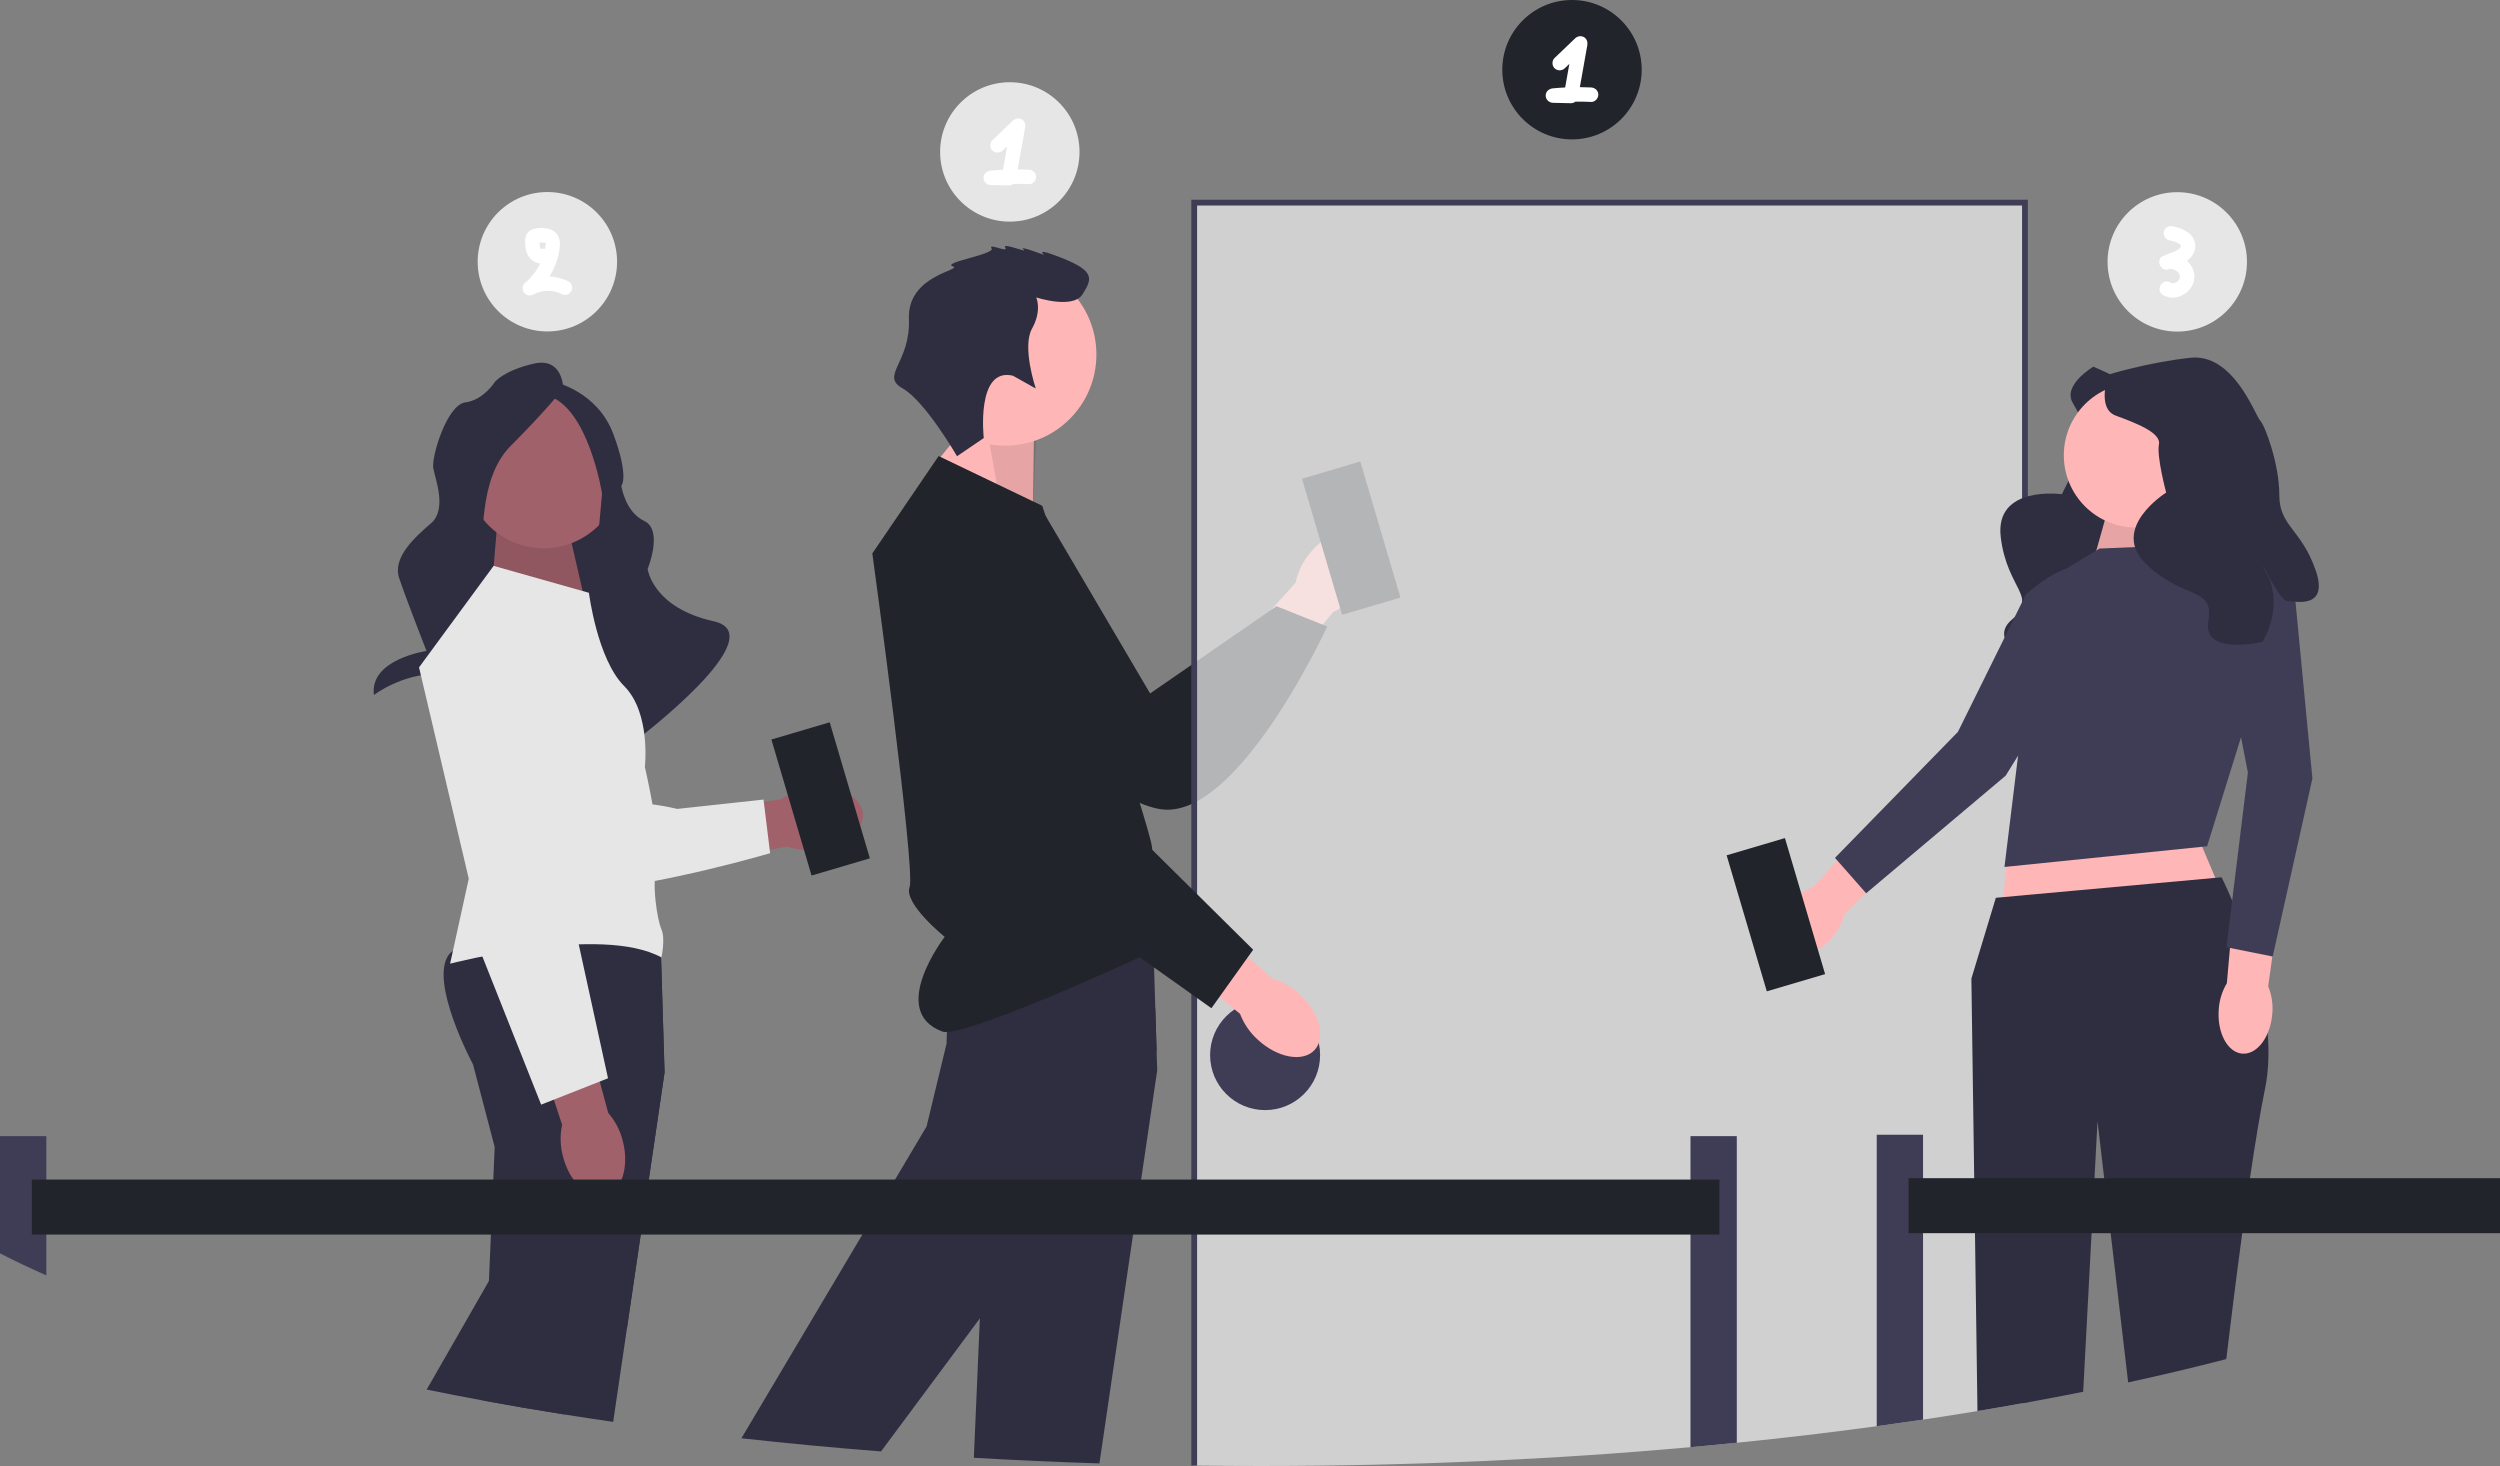 <svg xmlns="http://www.w3.org/2000/svg" width="863.656" height="506.446" viewBox="0 0 863.656 506.446" xmlns:xlink="http://www.w3.org/1999/xlink"><rect x="0" y="0" width="863.656" height="506.446" fill="#808080" stroke="none"/><g><path id="uuid-7eb24f19-d190-4a71-9df2-28d9546a7028-578" d="M452.308,191.354c5.738-7.269,14.14-10.2,18.766-6.547s3.722,12.505-2.019,19.776c-2.254,2.936-5.178,5.289-8.527,6.863l-24.703,30.492-14.062-11.897,25.845-28.796c.754-3.625,2.366-7.016,4.7-9.89h-0v-0Z" fill="#ffb6b6"/><path d="M361.276,178.308l36.043,61.253,43.634-30.141,17.551,7.001s-31.007,67.489-57.744,63.099c-26.736-4.39-79.935-64.781-73.829-85.87,6.107-21.089,34.344-15.342,34.344-15.342h-0v-0Z" fill="#21242b"/></g><rect x="456.291" y="161.403" width="21" height="49" transform="translate(-33.539 139.821) rotate(-16.453)" fill="#21242b"/><polygon points="356.752 179.833 357.182 151.11 339.47 140.068 320.209 163.628 356.752 179.833" fill="#ffb6b6"/><polygon points="356.752 179.833 357.898 151.826 339.47 140.068 345.731 174.729 356.752 179.833" isolation="isolate" opacity=".1"/><circle cx="347.266" cy="122.47" r="31.502" fill="#ffb6b6"/><path d="M399.77,369.766l-5.55,37.73-2.79,19-11.62,79.06c-14.66-.46-29.13-1.12-43.38-1.95l2.07-48.14,1.25-28.97,.82-19,.51-11.96-7.47-28.53s-2.46-4.57-4.96-10.66c-.44-1.08-.89-2.21-1.32-3.37-3.1-8.29-5.56-18.16-2.47-23.32,.15-.24,.3-.47,.47-.69,1.4-1.81,5.03-3.16,9.96-4.16,3.01-.62,6.52-1.1,10.3-1.47,11.44-1.13,25.41-1.3,36.1-1.19,9.67,.08,16.65,.38,16.65,.38l.1,3.19,.01,.31,.07,2.42,.17,5.78,.43,14.28,.44,14.51,.21,6.75Z" fill="#2f2e41"/><path d="M399.56,363.016l-15.57,31.23-9.85,13.25-14.11,19-21.53,28.97-34.14,45.95c-16.42-1.28-32.52-2.81-48.23-4.55l41.79-70.37,11.28-19,10.89-18.33,6.92-28.67s0-1.53,.11-3.98c.05-1.03,.12-2.23,.21-3.54,.61-8.75,2.46-22.7,7.96-28.17,.74-.75,1.55-1.33,2.43-1.73,1.65-.74,4.4-.56,7.87,.26,8.58,2.05,21.54,8.09,33.18,14.09,8.05,4.16,15.46,8.29,20.35,11.08l.44,14.51Z" fill="#2f2e41"/><path d="M324.259,157.551l35.787,17.178s37.934,112.37,37.934,118.096,10.736,9.305,4.294,15.746,11.99,11.897,2.058,17.042c-9.931,5.145-71.885,33.29-78.774,30.752-19-7,.805-32.722,.805-32.722,0,0-14.272-11.494-12.125-17.22,2.147-5.726-12.883-115.233-12.883-115.233l22.904-33.64,0-0v-0Z" fill="#21242b"/><path d="M349.917,129.792l7.906,4.424s-4.849-14.341-1.31-20.666,1.476-10.802,1.476-10.802c0,0,12.624,4.157,15.949-1.043s4.424-7.906-6.404-12.304c-10.828-4.398-6.754-1.288-6.754-1.288,0,0-9.247-3.513-7.21-1.958,2.037,1.555-7.665-2.628-6.299-.618s-6.084-1.743-4.718,.267c1.367,2.011-17.263,4.875-13.43,6.189,3.833,1.314-15.708,2.839-15.121,18.117s-10.054,19.612-2.201,24.053,18.812,23.447,18.812,23.447l9.243-6.283s-2.778-24.568,10.061-21.537h0v0Z" fill="#2f2e41"/><g><path id="uuid-788a1427-1d14-4107-8598-91cdf159bec2-579" d="M282.808,293.49c9.184-1.19,16.015-6.893,15.257-12.738-.758-5.845-8.817-9.617-18.005-8.426-3.677,.426-7.198,1.725-10.269,3.791l-38.85,5.532,2.985,18.176,37.983-7.384c3.497,1.215,7.235,1.574,10.899,1.048v0Z" fill="#a0616a"/><path d="M164.037,213.731l10.656,79.328s2.931,17.061,29.613,14.549,61.745-12.86,61.745-12.86l-2.282-18.524-29.801,3.228s-13.911-3.375-16.673-1.099-1.493,4.941-4.224,1.627-1.36-5.372-3.751-2.474-2.877,7.936-4.309,1.696c-1.432-6.239-4.097-4.971-4.097-4.971l-1.516-58.109s-8.005-27.719-22.627-18.452-12.734,16.06-12.734,16.06h-0v-0Z" fill="#e6e6e6"/></g><rect x="157.967" y="150.44" width="52.776" height="77.983" fill="#2f2e41"/><polygon points="169.814 204.645 171.662 182.309 196.237 182.309 201.685 205.973 169.814 204.645" fill="#a0616a"/><polygon points="169.814 204.645 171.662 182.309 196.237 182.309 201.685 205.973 169.814 204.645" isolation="isolate" opacity=".1"/><circle cx="187.819" cy="162.553" r="26.863" transform="translate(-2.72 321.909) rotate(-80.783)" fill="#a0616a"/><path d="M194.595,134.292s0-11.028-10.24-8.665-13.391,6.302-13.391,6.302c0,0-3.939,6.302-10.24,7.089-6.302,.788-11.816,18.905-11.028,22.843s4.726,14.179-.788,18.905c-5.514,4.726-13.391,11.816-11.028,18.905,2.363,7.089,9.452,25.207,9.452,25.207,0,0-19.773,2.89-18.158,15.23,0,0,9.493-7.353,22.096-7.353s11.028-22.865,11.028-22.865c0,0,.788-14.157,3.151-18.096s-.788-25.994,11.028-37.81,18.117-19.693,18.117-19.693v0Z" fill="#2f2e41"/><path d="M191.444,131.929s14.966,3.151,20.48,18.117,2.729,17.751,2.729,17.751c0,0,1.219,9.012,7.91,12.172s1.177,16.551,1.177,16.551c0,0,1.575,13.391,22.843,18.117,21.268,4.726-26.671,40.969-26.671,40.969,0,0,3.447-17.106-18.609-17.893-22.056-.788,4.319-41.193,4.319-41.193l2.363-25.994s-4.726-29.933-18.905-33.871c-14.179-3.939,2.363-4.726,2.363-4.726l-0,0Z" fill="#2f2e41"/><path d="M229.58,370.486l-5.44,37.01-2.79,19-4.73,32.14-4.79,32.57c-5.67-.82-11.27-1.67-16.8-2.55-9.5-1.51-18.8-3.1-27.9-4.78l1.77-41.33,.69-16.05,.82-19,.48-11.25-7.48-28.53s-15.43-28.73-8.27-38.03c.33-.42,.77-.82,1.33-1.19,1.82-1.23,4.82-2.21,8.59-2.97,8.91-1.82,22.11-2.48,34.14-2.65,15.44-.22,28.94,.37,28.94,.37l.08,2.35,.15,5.1,1.21,39.79Z" fill="#2f2e41"/><path d="M229.58,370.486l-5.44,37.01-2.79,19-4.73,32.14-21.59,30.02c-9.5-1.51-18.8-3.1-27.9-4.78-6.69-1.23-13.26-2.51-19.73-3.83l21.5-37.5,9.2-16.05,10.88-19,5.23-9.12,4.55-7.94,3.33-14.8,2.56-11.35,.59-2.62s-.06-4.12,.33-9.65c.6-8.38,2.25-20.02,6.79-25.49,.88-1.08,1.88-1.91,3.01-2.44,2.36-1.11,7.02-.35,12.85,1.51l.15,5.1,1.21,39.79Z" fill="#2f2e41"/><path d="M203.451,204.79l-.656-.185-32.268-9.119-25.766,35.071,17.178,73.005-6.442,29.345s52.249-13.599,73.005-2.147c0,0,1.431-6.526,0-9.705s-3.579-16.406-1.431-22.317-4.294-33.826-4.294-33.826c0,0,2.147-18.609-7.157-27.914-9.305-9.305-12.168-32.208-12.168-32.208l-0,0v0Z" fill="#e6e6e6"/><path id="uuid-cd6b1305-cf39-49fc-bef1-740b2c9d0d0e-580" d="M194.495,399.541c2.314,8.967,8.816,15.042,14.523,13.569s8.456-9.936,6.14-18.907c-.876-3.596-2.6-6.93-5.029-9.723l-10.284-37.871-17.669,5.205,12.014,36.782c-.774,3.62-.669,7.374,.305,10.945v-0Z" fill="#a0616a"/><path d="M199.18,237.024s-10.008-27.045-20.976-25.284-20.969,18.761-20.969,18.761l7.929,96.207,21.78,54.901,23.102-9.108-12-54.868,1.134-80.609v0Z" fill="#e6e6e6"/><path d="M699.55,69.996V484.626c-.33,.07-.66,.13-1,.18-5.07,.92-10.21,1.8-15.41,2.66-6.18,1.02-12.45,2.01-18.8,2.96-5.28,.78-10.61,1.54-16,2.27-15.69,2.15-31.82,4.06-48.34,5.72-5.29,.54-10.63,1.05-16,1.53-46.95,4.22-96.85,6.5-148.59,6.5-7.33,0-14.61-.05-21.86-.14-.34,0-.67,0-1-.01V69.996h287Z" fill="#f2f2f2" isolation="isolate" opacity=".7"/><path d="M698.55,206.786v1.23l.13-.26c-.01-.32-.06-.64-.13-.97Zm-286,130.64l-1-.81v89.88h1v79.8c.33,.01,.66,.01,1,.01v-229.5c-.33,.18-.66,.35-1,.52v60.1Zm-1-268.43V506.276c.33,.01,.66,.02,1,.02,.33,.01,.66,.01,1,.01V70.996h285V484.806c.34-.05,.67-.11,1-.18,.33-.05,.67-.11,1-.18V68.996H411.55Z" fill="#3f3d56"/><circle cx="437.047" cy="364.501" r="19" fill="#3f3d56"/><g><path id="uuid-340fa4d6-17c0-4cd5-bee8-12f32296eb37-581" d="M434.587,359.236c6.82,6.265,15.581,7.824,19.568,3.483s1.688-12.937-5.136-19.204c-2.691-2.54-5.952-4.399-9.509-5.421l-29.234-26.179-11.993,13.98,30.092,24.324c1.321,3.459,3.45,6.551,6.211,9.017h-0Z" fill="#ffb6b6"/><path d="M350.094,220.332s-23.112-17.246-31.357-9.801-7.385,27.15-7.385,27.15l58.998,76.405,48.145,34.213,14.428-20.212-39.921-39.506-42.908-68.25-0,0v0Z" fill="#21242b"/></g><path d="M600,392.496v105.92c-5.29,.54-10.63,1.05-16,1.53v-107.45h16Z" fill="#3f3d56"/><path d="M16,392.496v48.1c-5.59-2.47-10.93-5.01-16-7.6v-40.5H16Z" fill="#3f3d56"/><rect x="10.995" y="407.498" width="583" height="19" fill="#21242b"/><path d="M723.182,126.67s-10.667,6.256-7.168,12.442c3.498,6.186,8.375,14.613,5.067,17.267s-8.771,14.355-8.771,14.355c0,0-23.315-3.256-21.126,14.855s13.142,20.58,3.754,28.548,9.757,17.497,9.757,17.497c0,0,13.217-4.119,16.232-16.785s-2.688,9.685-.775,11.287,9.34,12.166,14.596-1.879,.051-19.49,6.996-27.778c6.944-8.289,11.666-21.696,11.459-24.039s7.944-23.729-4.602-32.069-25.418-13.699-25.418-13.699h0Z" fill="#2f2e41"/><g><path id="uuid-a9d6e0e2-9081-4547-a7f7-3829edb971db-582" d="M632.642,324.175c-5.347,6.025-12.791,8.15-16.625,4.746-3.834-3.404-2.606-11.046,2.744-17.072,2.104-2.437,4.761-4.334,7.749-5.533l22.98-25.242,11.616,11.036-23.887,23.713c-.837,3.11-2.406,5.974-4.577,8.353h0Z" fill="#ffb6b6"/><path d="M699.838,205.41s13.937-12.803,19.817-8.493,6.635,17.231,6.635,17.231l-33.414,53.822-48.192,40.62-10.769-12.232,42.47-43.526,23.454-47.423v-0Z" fill="#3f3d56"/></g><polygon points="728.082 176.403 720.532 203.237 761.968 203.237 748.324 170.173 728.082 176.403" fill="#ffb6b6"/><polygon points="728.082 176.403 720.532 203.237 761.968 203.237 748.324 170.173 728.082 176.403" isolation="isolate" opacity=".1"/><polygon points="749.093 264.958 773.39 322.357 691.164 318.296 696.752 264.958 749.093 264.958" fill="#ffb6b6"/><polygon points="725.324 189.498 759.611 188.069 782.468 228.07 762.468 292.357 692.467 299.5 700.047 237.501 703.895 202.355 725.324 189.498" fill="#3f3d56"/><path d="M782.47,376.206c-1.65,7.99-3.44,18.94-5.19,30.81-.91,6.18-1.81,12.61-2.67,19-2.22,16.39-4.2,32.52-5.51,43.5-10.88,2.82-22.19,5.51-33.9,8.05l-6.05-51.55-2.23-19-2.31-19.66-1.04,19.66-1.01,19-2.9,54.79c-6.27,1.26-12.64,2.47-19.11,3.64-.33,.07-.67,.13-1,.18-.33,.07-.66,.13-1,.18-5.07,.92-10.21,1.8-15.41,2.66l-.86-61.45-.27-19-.97-68.94,8.45-27.92,2.55-.23,6.51-.59,1-.09,1-.1,64.76-5.88,2.16-.2s1.54,3.01,3.66,8.02c.18,.42,.37,.86,.56,1.31,1.83,4.4,4.01,10.11,6,16.56,2.63,8.48,4.94,18.24,5.71,27.95,.52,6.59,.34,13.15-.93,19.3Z" fill="#2f2e41"/><g><path id="uuid-de836ca6-962e-4f27-b85c-b36b0bd5804b-583" d="M784.999,350.142c-.602,8.033-5.236,14.234-10.348,13.85-5.112-.384-8.767-7.207-8.163-15.243,.197-3.213,1.161-6.333,2.811-9.097l2.982-34.005,15.928,1.74-4.631,33.338c1.219,2.981,1.707,6.21,1.422,9.418Z" fill="#ffb6b6"/><path d="M766.477,214.947s3.328-18.63,10.617-18.765,15.72,9.686,15.72,9.686l6.037,63.062-13.719,61.517-15.979-3.204,7.406-60.361-10.082-51.936-0,0v-0Z" fill="#3f3d56"/></g><circle cx="737.926" cy="157.28" r="24.954" fill="#ffb6b6"/><path d="M728.361,129.415s-4.159,11.645,2.495,14.141,15.804,5.823,14.972,9.982c-.832,4.159,2.495,16.636,2.495,16.636,0,0-19.963,12.477-6.654,24.954,13.309,12.477,23.29,7.336,21.211,19.472-2.08,12.136,18.716,7.146,18.716,7.146,0,0,7.486-11.645,1.664-23.29-5.823-11.645,4.159,9.15,6.654,9.15s14.972,3.327,9.982-10.813-12.477-14.972-12.477-25.786-4.991-24.122-6.654-25.786c-1.664-1.664-9.15-23.29-24.122-21.627s-28.281,5.823-28.281,5.823h-0v-0Z" fill="#2f2e41"/><rect x="602.995" y="291.498" width="21" height="49" transform="translate(-64.378 186.698) rotate(-16.453)" fill="#21242b"/><rect x="272.995" y="251.498" width="21" height="49" transform="translate(-66.562 91.595) rotate(-16.453)" fill="#21242b"/><g><path d="M664.34,392.016v98.41c-5.28,.78-10.61,1.54-16,2.27v-100.68h16Z" fill="#3f3d56"/><rect x="659.341" y="407.015" width="204.314" height="19" fill="#21242b"/></g><circle cx="348.856" cy="52.487" r="24.079" fill="#e6e6e6"/><circle cx="752.163" cy="90.467" r="24.079" fill="#e6e6e6"/><path d="M355.443,58.62c-1.29-.067-2.58-.097-3.87-.107,.856-4.817,1.712-9.633,2.568-14.45,.197-1.106-.13-2.228-1.149-2.823-.971-.568-2.226-.377-3.03,.391-2.377,2.273-4.754,4.547-7.131,6.82-.976,.933-.94,2.596,0,3.536,.975,.975,2.557,.936,3.536,0,.525-.502,1.051-1.005,1.576-1.507l-1.448,8.144c-1.41,.07-2.819,.162-4.225,.3-1.344,.132-2.5,1.054-2.5,2.5,0,1.38,1.145,2.47,2.5,2.5,2.077,.046,4.154,.092,6.232,.139,.517,.012,1.086-.197,1.545-.543,1.798-.017,3.597,.007,5.396,.1,1.35,.07,2.5-1.199,2.5-2.5,0-1.412-1.146-2.43-2.5-2.5h0Z" fill="#fff"/><g><circle cx="543.067" cy="24.079" r="24.079" fill="#21242b"/><path d="M549.653,30.212c-1.29-.067-2.58-.097-3.87-.107,.856-4.817,1.712-9.633,2.568-14.45,.197-1.106-.13-2.228-1.149-2.823-.971-.568-2.226-.377-3.03,.391-2.377,2.273-4.754,4.547-7.131,6.82-.976,.933-.94,2.596,0,3.536,.975,.975,2.557,.936,3.536,0,.525-.502,1.051-1.005,1.576-1.507l-1.448,8.144c-1.41,.07-2.819,.162-4.225,.3-1.344,.132-2.5,1.054-2.5,2.5,0,1.38,1.145,2.47,2.5,2.5,2.077,.046,4.154,.092,6.232,.139,.517,.012,1.086-.197,1.545-.543,1.798-.017,3.597,.007,5.396,.1,1.35,.07,2.5-1.199,2.5-2.5,0-1.412-1.146-2.43-2.5-2.5h0Z" fill="#fff"/></g><g><circle cx="189.096" cy="90.421" r="24.079" fill="#e6e6e6"/><path d="M196.42,97.246c-2.07-1.07-4.33-1.64-6.6-1.72,1.77-2.85,2.99-6.05,3.47-9.35,.28-1.97,.31-3.94-1.08-5.53-1.06-1.22-2.59-1.69-4.14-1.84-1.26-.12-2.76-.04-3.95,.36-2.09,.68-2.78,2.48-2.73,4.53,.05,1.95,.35,3.93,1.66,5.46,.9,1.05,2.21,1.74,3.58,1.85-1.26,2.6-3.07,4.9-5.36,6.83-.95,.79-.92,2.38-.2,3.28,.78,.98,2.11,1.26,3.23,.64,2.94-1.64,6.62-1.73,9.6-.19,1.2,.62,2.71,.31,3.42-.9,.66-1.12,.31-2.8-.9-3.42Zm-7.94-12.8c0,.16-.01,.31-.03,.47-.01,.09-.02,.17-.02,.22-.01,.05-.01,.09-.02,.1v.01c-.04,.25-.1,.49-.14,.73-.4-.11-.82-.12-1.23,.02-.04,.01-.06,.01-.09,.02h-.03c-.08-.06-.14-.11,.02-.01-.09-.1-.14-.16-.17-.18l-.07-.13c.01,.04,.01,.07,.01,.08-.02-.03-.05-.12-.1-.28-.05-.18-.1-.37-.14-.56-.06-.3-.07-.69-.08-1.13,.04,0,.08-.01,.09-.01,.29-.02,.57-.03,.86-.03,.19,0,.38,.02,.57,.03,.05,.02,.37,.09,.49,.12,.02,.02,.05,.04,.07,.05,.02,.03,.03,.05,.06,.08l-.05,.4Z" fill="#fff"/></g><path d="M755.52,90.146c1.68-1.29,3.01-3.19,2.87-5.39-.26-4.06-4.24-5.91-7.76-6.59-1.33-.26-2.7,.37-3.08,1.74-.33,1.23,.42,2.82,1.75,3.08,.57,.11,1.14,.24,1.71,.41,.29,.08,.58,.18,.86,.3,.08,.04,.37,.17,.42,.2,.23,.12,.47,.26,.69,.42,.02,.03,.14,.14,.22,.22-.18-.14,.16,.39,.16,.26,.02,.05,.03,.09,.04,.13v.09c0,.01-.06,.21-.04,.21-.16,.26-.22,.38-.32,.48-.43,.48-.73,.66-1.36,.96-1.46,.71-3.07,1.09-4.53,1.83-2.54,1.3-.77,5.35,1.93,4.57,.13-.03,.25-.07,.38-.1,.07-.01,.19-.03,.27-.03,.17,0,.33,0,.49,.01h.06c.33,.07,.66,.15,.97,.28,.04,.02,.1,.05,.15,.09,.14,.08,.29,.17,.43,.25l.16,.11,.01,.01c.13,.1,.24,.22,.36,.33,.02,.02,.13,.15,.19,.21,.05,.07,.15,.2,.16,.22,.09,.15,.18,.31,.26,.47,.01,.03,.02,.08,.03,.13,.02,.1,.05,.21,.08,.32-.01,.04,.01,.21,.01,.32,0,.03,0,.05,.01,.07-.03,.13-.07,.26-.1,.39-.01,.03-.01,.04-.01,.05-.09,.17-.19,.33-.28,.49-.01,.02-.03,.03-.04,.05v.01c-.11,.11-.2,.21-.31,.32-.07,.07-.16,.14-.24,.21-.06,.03-.22,.15-.26,.17-.14,.07-.27,.15-.41,.22h-.01c-.01,.01-.02,.01-.03,.01-.19,.06-.37,.11-.55,.16h-.03c-.17,0-.57-.05-.57-.03-.06-.01-.14-.03-.19-.04-.11-.06-.32-.17-.32-.17-2.77-1.66-5.29,2.67-2.53,4.32,4.48,2.68,10.58-.92,10.86-6,.13-2.31-.93-4.34-2.56-5.77Z" fill="#fff"/></svg>